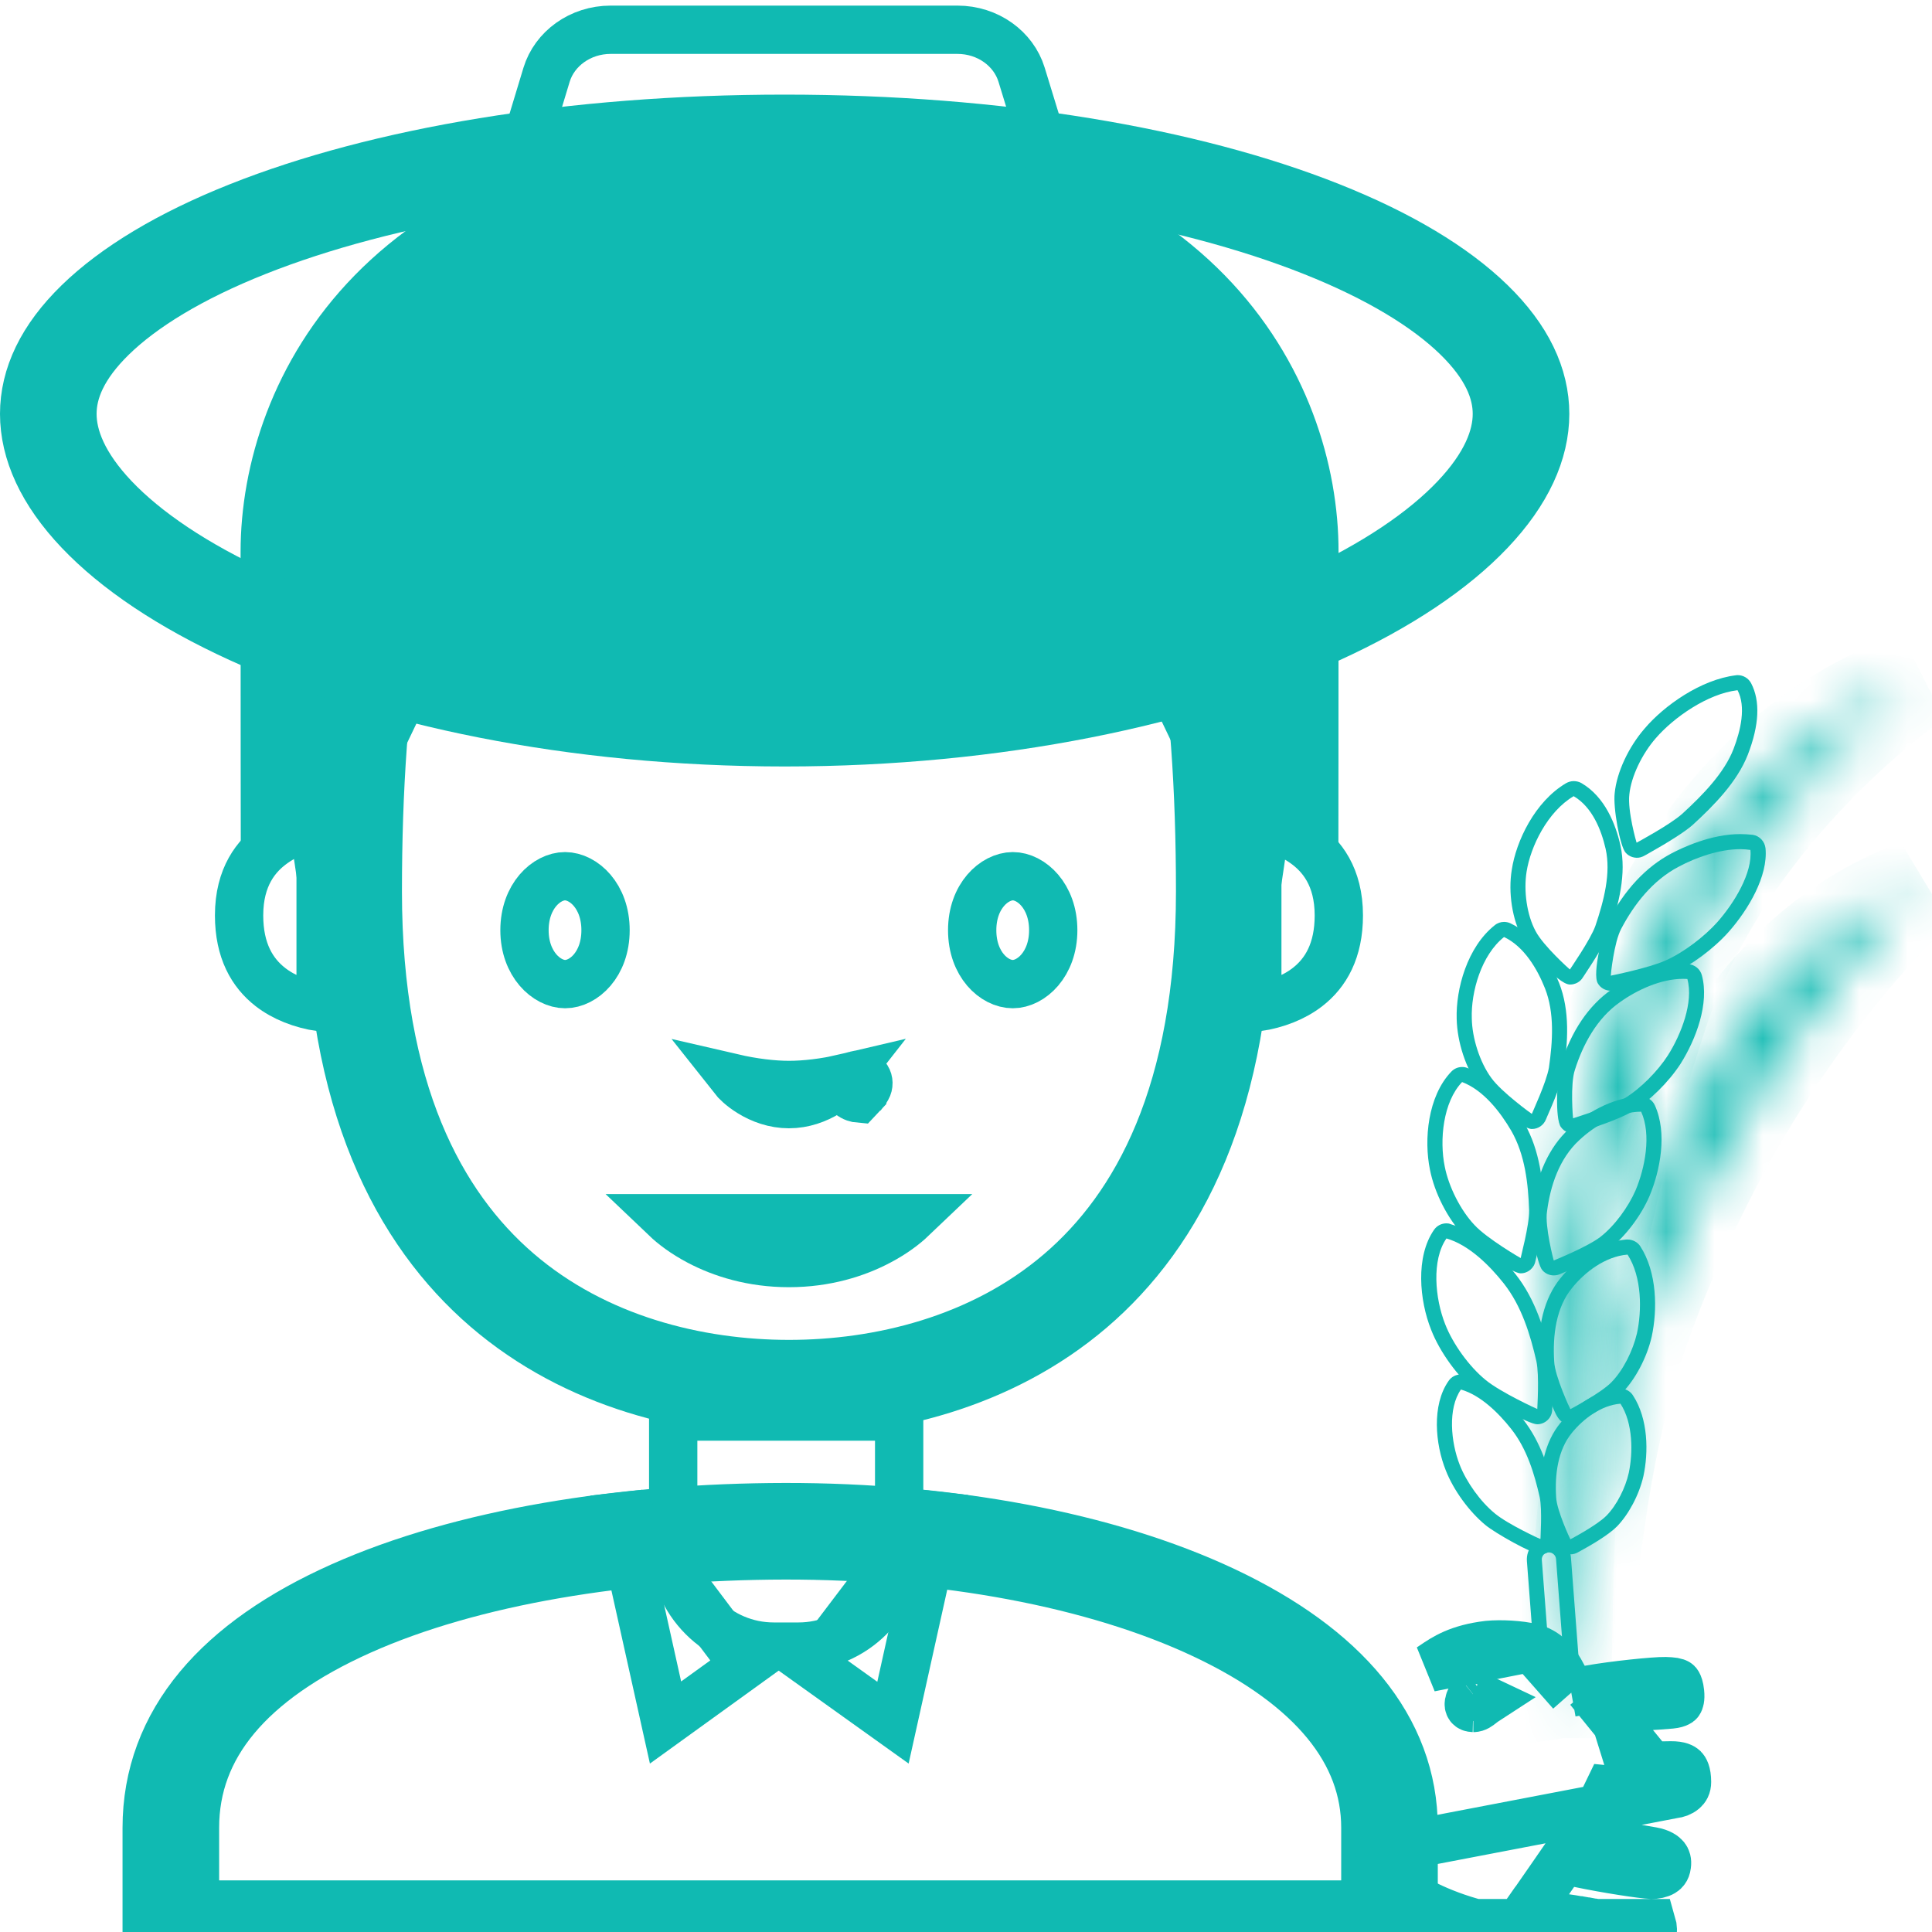 <svg width="40" height="40" viewBox="0 0 40 40" fill="none" xmlns="http://www.w3.org/2000/svg">
<g clip-path="url(#clip0_304_172)">
<mask id="path-1-inside-1_304_172" fill="white">
<path d="M32.662 34.91C32.662 34.91 32.29 21.106 39.7 18.381C39.7 18.381 37.209 20.634 35.281 24.494C33.409 28.238 33.134 30.281 32.662 34.91Z"/>
</mask>
<path d="M32.662 34.91L31.663 34.936L33.657 35.011L32.662 34.91ZM39.7 18.381L40.371 19.123L39.355 17.443L39.7 18.381ZM35.281 24.494L36.175 24.941L36.176 24.941L35.281 24.494ZM32.662 34.91C33.662 34.883 33.662 34.883 33.662 34.883C33.662 34.883 33.662 34.883 33.662 34.883C33.662 34.883 33.662 34.883 33.662 34.882C33.662 34.881 33.662 34.879 33.662 34.877C33.662 34.872 33.661 34.863 33.661 34.852C33.661 34.828 33.66 34.792 33.66 34.745C33.659 34.649 33.659 34.507 33.661 34.322C33.665 33.954 33.679 33.42 33.718 32.771C33.797 31.468 33.977 29.712 34.379 27.882C35.206 24.121 36.871 20.487 40.045 19.32L39.355 17.443C35.12 19 33.266 23.631 32.426 27.453C31.995 29.414 31.805 31.279 31.722 32.65C31.68 33.337 31.665 33.903 31.661 34.3C31.659 34.498 31.659 34.655 31.66 34.763C31.66 34.817 31.661 34.859 31.662 34.888C31.662 34.903 31.662 34.914 31.662 34.922C31.662 34.926 31.663 34.929 31.663 34.932C31.663 34.933 31.663 34.934 31.663 34.935C31.663 34.935 31.663 34.935 31.663 34.936C31.663 34.936 31.663 34.936 32.662 34.91ZM39.7 18.381C39.029 17.64 39.029 17.64 39.029 17.64C39.029 17.64 39.028 17.64 39.028 17.64C39.028 17.641 39.028 17.641 39.027 17.641C39.026 17.642 39.025 17.643 39.024 17.644C39.022 17.646 39.02 17.648 39.016 17.651C39.01 17.657 39.001 17.666 38.989 17.676C38.967 17.697 38.935 17.727 38.896 17.765C38.816 17.842 38.703 17.953 38.563 18.097C38.283 18.386 37.893 18.808 37.442 19.354C36.542 20.443 35.392 22.035 34.386 24.047L36.176 24.941C37.098 23.094 38.157 21.629 38.984 20.627C39.397 20.127 39.751 19.745 39.998 19.49C40.121 19.363 40.218 19.268 40.282 19.206C40.314 19.175 40.338 19.153 40.353 19.139C40.361 19.132 40.366 19.127 40.369 19.125C40.37 19.123 40.371 19.122 40.371 19.122C40.372 19.122 40.372 19.122 40.371 19.122C40.371 19.122 40.371 19.122 40.371 19.122C40.371 19.122 40.371 19.123 40.371 19.123C40.371 19.123 40.371 19.123 39.7 18.381ZM34.387 24.047C32.432 27.955 32.143 30.144 31.667 34.808L33.657 35.011C34.125 30.419 34.386 28.52 36.175 24.941L34.387 24.047Z" fill="#10BAB2" mask="url(#path-1-inside-1_304_172)"/>
<mask id="path-3-inside-2_304_172" fill="white">
<path d="M32.368 35.988C32.368 35.988 29.637 17.75 39.697 14.05C39.697 14.05 35.8 16.669 34.372 20.953C32.628 26.191 32.359 30.278 32.368 35.988Z"/>
</mask>
<path d="M39.697 14.05L40.254 14.88L39.352 13.111L39.697 14.05ZM34.372 20.953L33.423 20.637L33.423 20.637L34.372 20.953ZM32.368 35.988C33.358 35.839 33.358 35.84 33.358 35.84C33.358 35.84 33.358 35.84 33.358 35.84C33.358 35.84 33.358 35.839 33.357 35.838C33.357 35.837 33.357 35.834 33.356 35.831C33.355 35.823 33.353 35.812 33.351 35.796C33.347 35.765 33.34 35.716 33.332 35.652C33.315 35.525 33.292 35.334 33.265 35.089C33.212 34.597 33.146 33.888 33.097 33.024C33.001 31.293 32.975 28.957 33.254 26.52C33.824 21.54 35.598 16.623 40.042 14.989L39.352 13.111C33.736 15.177 31.846 21.229 31.267 26.293C30.971 28.877 31 31.332 31.101 33.136C31.151 34.04 31.22 34.784 31.277 35.305C31.305 35.565 31.33 35.77 31.349 35.911C31.358 35.982 31.365 36.036 31.371 36.074C31.373 36.093 31.375 36.108 31.377 36.118C31.378 36.123 31.378 36.127 31.379 36.13C31.379 36.132 31.379 36.133 31.379 36.134C31.379 36.134 31.379 36.135 31.38 36.135C31.38 36.135 31.38 36.136 32.368 35.988ZM39.697 14.05C39.139 13.22 39.139 13.22 39.138 13.22C39.138 13.22 39.138 13.221 39.138 13.221C39.137 13.221 39.137 13.221 39.136 13.222C39.135 13.223 39.134 13.223 39.132 13.225C39.129 13.227 39.125 13.229 39.12 13.233C39.11 13.24 39.096 13.249 39.079 13.261C39.045 13.285 38.996 13.32 38.936 13.364C38.815 13.452 38.645 13.581 38.438 13.748C38.025 14.081 37.461 14.569 36.851 15.199C35.639 16.451 34.201 18.302 33.423 20.637L35.32 21.269C35.97 19.32 37.195 17.72 38.288 16.591C38.831 16.03 39.331 15.596 39.693 15.305C39.874 15.159 40.019 15.05 40.117 14.978C40.166 14.942 40.203 14.916 40.226 14.9C40.238 14.892 40.246 14.886 40.251 14.882C40.253 14.881 40.255 14.88 40.255 14.879C40.256 14.879 40.256 14.879 40.256 14.879C40.255 14.879 40.255 14.879 40.255 14.88C40.255 14.88 40.255 14.88 40.255 14.88C40.255 14.88 40.254 14.88 39.697 14.05ZM33.423 20.637C31.63 26.024 31.359 30.235 31.369 35.989L33.368 35.986C33.359 30.321 33.626 26.358 35.321 21.269L33.423 20.637Z" fill="#10BAB2" mask="url(#path-3-inside-2_304_172)"/>
<path d="M28.768 39.931H3.537V37.841C3.537 35.9 4.846 34.387 7.26 33.306C9.668 32.228 12.944 31.708 16.257 31.703C19.573 31.699 22.794 32.284 25.145 33.395C27.513 34.514 28.768 36.032 28.768 37.841V39.931Z" stroke="#10BAB2" stroke-width="2"/>
<path d="M13.938 31.997V29.328H16.275H18.616V31.997C18.616 33.154 17.681 34.091 16.534 34.091H16.019C14.872 34.091 13.938 33.157 13.938 31.997Z" stroke="#10BAB2"/>
<path d="M19.438 31.387L18.488 35.666L16.834 34.483L19.201 31.36L19.438 31.387ZM13.069 31.373L15.412 34.484L13.779 35.663L12.831 31.4L13.069 31.373Z" stroke="#10BAB2"/>
<path d="M32.069 32.141C32.144 32.141 32.209 32.2 32.216 32.275L32.397 34.644C32.403 34.725 32.344 34.794 32.263 34.8H32.25C32.175 34.8 32.109 34.741 32.103 34.666L31.922 32.297C31.916 32.216 31.975 32.147 32.056 32.141H32.069ZM32.069 31.828H32.034C31.781 31.847 31.594 32.069 31.613 32.322L31.794 34.691C31.812 34.928 32.013 35.112 32.25 35.112H32.284C32.538 35.094 32.725 34.872 32.706 34.619L32.525 32.25C32.516 32.135 32.464 32.028 32.379 31.95C32.294 31.872 32.184 31.828 32.069 31.828Z" fill="#10BAB2"/>
<path d="M35.974 14.29C36.153 14.631 36.04 15.119 35.89 15.509C35.7 16 35.262 16.453 34.828 16.85C34.581 17.072 33.884 17.447 33.884 17.447C33.881 17.447 33.693 16.787 33.734 16.447C33.771 16.075 33.999 15.606 34.281 15.284C34.653 14.853 35.356 14.362 35.974 14.29ZM35.978 13.978C35.965 13.978 35.953 13.978 35.94 13.981C35.212 14.069 34.45 14.612 34.05 15.084C33.718 15.466 33.474 15.987 33.431 16.416C33.393 16.719 33.54 17.522 33.656 17.653C33.694 17.696 33.742 17.728 33.797 17.745C33.851 17.762 33.91 17.764 33.965 17.75C33.996 17.741 34.028 17.728 34.053 17.712L34.087 17.694C34.571 17.422 34.881 17.222 35.04 17.084C35.484 16.678 35.965 16.191 36.187 15.625C36.425 15.009 36.446 14.512 36.256 14.147C36.2 14.04 36.09 13.978 35.978 13.978Z" fill="#10BAB2"/>
<path d="M29.947 25.641C30.409 25.772 30.837 26.197 31.134 26.572C31.506 27.044 31.684 27.637 31.809 28.181C31.875 28.488 31.825 29.172 31.828 29.172C31.825 29.172 31.069 28.828 30.756 28.569C30.412 28.288 30.078 27.819 29.922 27.419C29.709 26.884 29.637 26.087 29.947 25.641ZM29.947 25.328C29.847 25.328 29.75 25.375 29.69 25.462C29.303 26.019 29.387 26.925 29.631 27.534C29.809 27.991 30.181 28.503 30.556 28.812C30.784 29 31.647 29.488 31.825 29.488C31.99 29.488 32.128 29.359 32.137 29.194V29.172L32.14 29.128C32.156 28.794 32.169 28.378 32.112 28.119C31.981 27.55 31.794 26.906 31.378 26.381C31.072 25.994 30.587 25.503 30.031 25.344C30.004 25.332 29.976 25.327 29.947 25.328Z" fill="#10BAB2"/>
<path d="M33.697 25.975C33.997 26.438 33.994 27.138 33.891 27.606C33.809 27.959 33.609 28.369 33.359 28.622C33.131 28.85 32.513 29.175 32.513 29.175C32.509 29.175 32.191 28.494 32.178 28.188C32.144 27.65 32.216 27.069 32.55 26.663C32.812 26.338 33.234 26.013 33.697 25.975ZM33.697 25.663H33.672C33.194 25.7 32.681 26.003 32.306 26.466C31.972 26.875 31.819 27.478 31.866 28.206C31.872 28.363 31.934 28.597 32.056 28.906C32.225 29.338 32.281 29.485 32.513 29.485C32.569 29.485 32.622 29.469 32.666 29.444C32.978 29.275 33.381 29.038 33.581 28.841C33.859 28.559 34.1 28.1 34.197 27.672C34.316 27.122 34.312 26.347 33.959 25.8C33.903 25.716 33.803 25.663 33.697 25.663Z" fill="#10BAB2"/>
<path d="M30.247 28.769C30.653 28.884 31.028 29.256 31.287 29.584C31.616 30 31.769 30.519 31.878 30.997C31.934 31.266 31.89 31.866 31.894 31.866C31.89 31.866 31.225 31.562 30.953 31.337C30.65 31.091 30.359 30.681 30.222 30.328C30.037 29.859 29.972 29.159 30.247 28.769ZM30.247 28.456C30.147 28.456 30.05 28.503 29.991 28.591C29.64 29.091 29.715 29.9 29.934 30.444C30.094 30.853 30.419 31.3 30.759 31.578C30.947 31.734 31.722 32.178 31.897 32.178C31.977 32.178 32.054 32.148 32.112 32.092C32.17 32.037 32.205 31.961 32.209 31.881V31.859L32.212 31.822C32.225 31.525 32.237 31.159 32.187 30.928C32.072 30.425 31.903 29.856 31.534 29.387C31.262 29.044 30.831 28.606 30.334 28.466C30.303 28.459 30.275 28.456 30.247 28.456Z" fill="#10BAB2"/>
<path d="M33.55 29.062C33.813 29.466 33.809 30.081 33.722 30.494C33.653 30.803 33.475 31.163 33.256 31.384C33.056 31.584 32.513 31.869 32.513 31.869C32.51 31.869 32.231 31.272 32.219 31.003C32.188 30.531 32.253 30.022 32.544 29.666C32.775 29.381 33.147 29.094 33.55 29.062ZM33.55 28.75H33.525C33.094 28.784 32.638 29.053 32.3 29.469C32 29.837 31.863 30.375 31.906 31.022C31.906 31.028 32.088 32.181 32.513 32.181C32.569 32.181 32.622 32.166 32.666 32.141C32.944 31.991 33.3 31.781 33.475 31.606C33.722 31.353 33.938 30.944 34.025 30.562C34.131 30.072 34.128 29.378 33.809 28.891C33.782 28.847 33.743 28.811 33.698 28.787C33.653 28.762 33.602 28.749 33.55 28.75Z" fill="#10BAB2"/>
<path d="M30.271 22.403C30.712 22.569 31.062 23.022 31.29 23.413C31.575 23.909 31.64 24.509 31.659 25.059C31.665 25.369 31.478 26.047 31.484 26.047C31.481 26.047 30.787 25.644 30.528 25.363C30.237 25.056 29.993 24.566 29.912 24.153C29.8 23.609 29.875 22.816 30.271 22.403ZM30.271 22.091C30.187 22.091 30.106 22.125 30.047 22.188C29.559 22.697 29.478 23.597 29.606 24.219C29.7 24.697 29.971 25.231 30.3 25.578C30.465 25.756 31.281 26.363 31.484 26.363C31.634 26.363 31.765 26.253 31.79 26.106L31.8 26.066C31.875 25.759 31.975 25.319 31.971 25.056C31.95 24.481 31.884 23.822 31.562 23.259C31.322 22.847 30.925 22.316 30.384 22.113C30.348 22.098 30.31 22.09 30.271 22.091Z" fill="#10BAB2"/>
<path d="M33.978 23.016C34.194 23.494 34.057 24.184 33.863 24.644C33.713 24.988 33.432 25.378 33.129 25.613C32.853 25.822 32.166 26.097 32.169 26.097C32.166 26.097 31.982 25.391 32.029 25.087C32.097 24.55 32.285 23.984 32.697 23.606C33.019 23.303 33.507 23.016 33.978 23.016ZM33.978 22.703C33.497 22.703 32.938 22.956 32.482 23.375C32.075 23.747 31.81 24.325 31.716 25.044C31.672 25.328 31.816 26.163 31.932 26.297C31.991 26.366 32.078 26.406 32.169 26.406C32.188 26.406 32.21 26.403 32.232 26.4C32.254 26.397 32.275 26.387 32.294 26.381C32.641 26.238 33.088 26.038 33.319 25.859C33.647 25.606 33.972 25.178 34.15 24.766C34.375 24.231 34.522 23.459 34.263 22.887C34.239 22.832 34.199 22.785 34.148 22.753C34.098 22.72 34.039 22.703 33.978 22.703Z" fill="#10BAB2"/>
<path d="M31.14 19.4C31.556 19.597 31.828 20.062 31.987 20.462C32.187 20.969 32.147 21.559 32.069 22.103C32.019 22.406 31.712 23.059 31.715 23.062C31.712 23.062 31.087 22.612 30.875 22.316C30.637 21.991 30.478 21.491 30.472 21.084C30.453 20.541 30.669 19.772 31.14 19.4ZM31.14 19.087C31.072 19.087 31.003 19.109 30.947 19.156C30.378 19.606 30.14 20.475 30.159 21.094C30.169 21.575 30.35 22.128 30.625 22.5C30.731 22.65 31.484 23.375 31.715 23.375C31.847 23.375 31.962 23.294 32.009 23.172L32.025 23.134C32.156 22.837 32.334 22.416 32.378 22.153C32.459 21.584 32.509 20.931 32.278 20.347C32.106 19.922 31.794 19.362 31.272 19.116C31.231 19.097 31.186 19.087 31.14 19.087Z" fill="#10BAB2"/>
<path d="M34.841 20.266C34.872 20.266 34.904 20.266 34.935 20.269C35.066 20.75 34.807 21.416 34.532 21.85C34.322 22.175 33.966 22.541 33.622 22.747C33.307 22.931 32.569 23.15 32.569 23.153C32.566 23.153 32.507 22.444 32.607 22.15C32.772 21.628 33.06 21.084 33.538 20.75C33.894 20.494 34.391 20.266 34.841 20.266ZM34.841 19.953C34.191 19.953 33.588 20.328 33.36 20.491C32.888 20.822 32.532 21.347 32.31 22.053C32.235 22.275 32.191 23.159 32.316 23.334C32.355 23.388 32.409 23.429 32.472 23.45C32.535 23.47 32.603 23.471 32.666 23.45C32.972 23.356 33.504 23.181 33.782 23.019C34.15 22.797 34.547 22.406 34.794 22.025C35.113 21.519 35.394 20.775 35.235 20.191C35.218 20.128 35.182 20.073 35.132 20.032C35.082 19.991 35.021 19.967 34.957 19.962C34.919 19.953 34.882 19.953 34.841 19.953Z" fill="#10BAB2"/>
<path d="M32.581 16.484C32.962 16.706 33.153 17.178 33.243 17.575C33.356 18.078 33.206 18.65 33.031 19.169C32.928 19.459 32.5 20.072 32.503 20.072C32.5 20.072 31.953 19.584 31.793 19.278C31.612 18.944 31.543 18.447 31.606 18.05C31.687 17.528 32.04 16.803 32.581 16.484ZM32.581 16.172C32.525 16.172 32.472 16.188 32.422 16.216C31.778 16.597 31.39 17.413 31.3 18.006C31.222 18.478 31.309 19.041 31.522 19.428C31.578 19.538 32.234 20.384 32.506 20.384C32.618 20.384 32.722 20.325 32.775 20.231L32.8 20.194C32.984 19.916 33.24 19.519 33.328 19.272C33.512 18.725 33.678 18.094 33.55 17.506C33.453 17.072 33.231 16.497 32.74 16.212C32.69 16.184 32.634 16.172 32.581 16.172Z" fill="#10BAB2"/>
<path d="M36.028 17.581C36.1 17.581 36.172 17.587 36.24 17.597C36.287 18.069 35.909 18.691 35.556 19.091C35.287 19.391 34.865 19.716 34.481 19.887C34.131 20.044 33.35 20.2 33.35 20.2C33.346 20.2 33.415 19.506 33.568 19.225C33.828 18.731 34.212 18.228 34.756 17.944C35.118 17.75 35.6 17.581 36.028 17.581ZM36.028 17.269C35.425 17.269 34.831 17.55 34.606 17.669C34.078 17.947 33.634 18.422 33.29 19.081C33.197 19.25 32.959 20.153 33.081 20.359C33.137 20.456 33.24 20.512 33.35 20.512C33.371 20.512 33.397 20.509 33.418 20.503C33.743 20.434 34.306 20.306 34.609 20.172C35.012 19.988 35.475 19.647 35.787 19.297C36.197 18.834 36.609 18.137 36.553 17.562C36.537 17.422 36.431 17.306 36.29 17.284C36.203 17.275 36.115 17.269 36.028 17.269Z" fill="#10BAB2"/>
<path d="M6.638 17.15V20.855C6.238 20.793 5.876 20.652 5.597 20.435C5.223 20.144 4.95 19.684 4.95 18.953C4.95 18.147 5.311 17.713 5.661 17.465C5.843 17.334 6.029 17.252 6.17 17.202C6.239 17.178 6.296 17.162 6.333 17.152C6.337 17.152 6.34 17.151 6.344 17.15H6.638ZM26.325 17.15C26.329 17.151 26.332 17.152 26.336 17.152C26.373 17.162 26.43 17.178 26.5 17.202C26.64 17.252 26.826 17.334 27.009 17.465C27.358 17.713 27.719 18.147 27.719 18.953C27.719 19.684 27.447 20.144 27.072 20.435C26.793 20.652 26.431 20.793 26.031 20.855V17.15H26.325Z" stroke="#10BAB2"/>
<path d="M7.322 18.459C7.322 14.176 7.844 10.7 9.218 8.319C9.893 7.15 10.769 6.251 11.899 5.638C13.034 5.022 14.48 4.663 16.335 4.663C18.19 4.663 19.636 5.022 20.771 5.638C21.9 6.251 22.777 7.15 23.451 8.319C24.825 10.7 25.347 14.176 25.347 18.459C25.347 22.744 23.977 25.262 22.263 26.727C20.518 28.218 18.272 28.741 16.335 28.741C14.37 28.741 12.125 28.203 10.387 26.704C8.678 25.23 7.322 22.711 7.322 18.459Z" stroke="#10BAB2" stroke-width="2"/>
<path d="M12.537 19.259C12.537 19.97 12.08 20.375 11.7 20.375C11.322 20.375 10.859 19.965 10.859 19.259C10.859 18.55 11.319 18.141 11.699 18.141C12.081 18.143 12.537 18.55 12.537 19.259ZM20.969 20.375C20.585 20.375 20.128 19.969 20.128 19.259C20.128 18.552 20.586 18.143 20.97 18.141C21.346 18.141 21.806 18.549 21.806 19.259C21.806 19.966 21.346 20.375 20.969 20.375ZM14.467 25.699C14.164 25.539 13.937 25.365 13.787 25.222H18.881C18.731 25.365 18.505 25.539 18.201 25.699C17.729 25.949 17.096 26.15 16.334 26.15C15.572 26.15 14.94 25.949 14.467 25.699Z" stroke="#10BAB2"/>
<path d="M17.851 22.668C17.895 22.617 17.93 22.57 17.953 22.528C18.028 22.397 17.944 22.197 17.734 22.256M17.851 22.668L17.851 22.669C17.83 22.693 17.806 22.719 17.781 22.744C17.758 22.742 17.732 22.738 17.704 22.728C17.627 22.701 17.567 22.649 17.529 22.591C17.472 22.501 17.467 22.401 17.501 22.317C17.52 22.313 17.538 22.308 17.557 22.303C17.558 22.303 17.558 22.303 17.559 22.303C17.617 22.288 17.676 22.273 17.734 22.256M17.851 22.668L17.784 22.432L17.784 22.432L17.734 22.256M17.851 22.668L17.734 22.256M17.491 22.319C17.076 22.417 16.664 22.463 16.334 22.463C16.004 22.463 15.591 22.414 15.176 22.318C15.228 22.384 15.347 22.506 15.534 22.621C15.755 22.758 16.031 22.86 16.334 22.86C16.637 22.86 16.913 22.758 17.134 22.621C17.321 22.506 17.439 22.386 17.491 22.319Z" stroke="#10BAB2"/>
<path d="M16.572 2.534C16.572 2.534 16.416 2.528 16.35 2.531C16.285 2.531 16.128 2.534 16.128 2.534C7.566 2.697 4.981 7.85 4.981 11.425C4.981 14.897 4.985 17.45 4.985 17.45C4.985 17.45 5.122 17.309 5.372 17.112C5.641 16.903 5.938 16.787 5.938 16.787L6.369 19.687L9.222 13.725C9.241 13.687 9.278 13.665 9.319 13.672L11.01 13.859C12.71 14.047 14.419 14.14 16.125 14.144V14.147C16.2 14.147 16.272 14.144 16.347 14.144C16.422 14.144 16.494 14.147 16.569 14.147V14.144C18.275 14.137 19.985 14.047 21.685 13.859L23.375 13.672C23.416 13.669 23.453 13.691 23.472 13.725L26.325 19.687L26.756 16.787C26.756 16.787 27.053 16.906 27.322 17.112C27.575 17.309 27.71 17.45 27.71 17.45C27.71 17.45 27.713 14.9 27.713 11.425C27.719 7.85 25.138 2.697 16.572 2.534Z" fill="#10BAB2"/>
<path d="M31.71 34.113L31.71 34.113C31.463 34.051 31.074 34.031 30.81 34.056C30.194 34.129 29.907 34.323 29.677 34.48C29.653 34.496 29.63 34.511 29.607 34.526L31.71 34.113ZM31.71 34.113L31.712 34.114M31.71 34.113L31.712 34.114M31.712 34.114C31.988 34.182 32.192 34.375 32.364 34.714L32.532 35.045M31.712 34.114L32.532 35.045M32.532 35.045L32.898 34.98M32.532 35.045L32.898 34.98M32.898 34.98C33.407 34.888 34.266 34.801 34.48 34.806C34.554 34.808 34.607 34.812 34.652 34.819C34.696 34.827 34.715 34.836 34.722 34.841C34.722 34.841 34.722 34.841 34.722 34.841C34.725 34.842 34.73 34.845 34.739 34.86C34.75 34.88 34.773 34.931 34.784 35.038C34.799 35.177 34.771 35.228 34.765 35.236L34.765 35.236C34.763 35.239 34.759 35.245 34.741 35.254C34.72 35.265 34.676 35.282 34.593 35.29L34.593 35.29C34.407 35.307 34.213 35.319 34.017 35.329L33.371 35.359L33.563 35.977L33.635 36.208L33.746 36.566L34.121 36.559C34.206 36.558 34.281 36.556 34.348 36.554C34.44 36.552 34.519 36.55 34.591 36.55V36.55L34.596 36.55C34.778 36.548 34.84 36.595 34.858 36.613C34.876 36.631 34.928 36.697 34.928 36.894C34.928 36.981 34.897 37.028 34.853 37.066C34.796 37.114 34.716 37.141 34.658 37.145M32.898 34.98L34.658 37.145M34.658 37.145C34.535 37.151 34.109 37.131 33.651 37.087L33.305 37.053L33.153 37.367L33.121 37.432L32.686 38.086L33.462 38.204C33.744 38.247 34.015 38.293 34.206 38.327C34.376 38.357 34.449 38.419 34.478 38.454C34.503 38.486 34.523 38.533 34.511 38.616L34.511 38.616C34.504 38.67 34.489 38.699 34.477 38.715C34.466 38.733 34.449 38.749 34.424 38.764C34.366 38.799 34.278 38.818 34.193 38.816L34.192 38.816C34.011 38.811 33.239 38.692 32.695 38.577L32.369 38.507L32.18 38.781L32.074 38.934L31.624 39.582L32.402 39.712C32.442 39.719 32.484 39.725 32.529 39.731C32.538 39.733 32.549 39.735 32.562 39.736L32.653 39.752L32.695 39.759H32.704C32.713 39.761 32.724 39.763 32.74 39.766L32.743 39.766C32.763 39.77 32.792 39.775 32.823 39.779L32.858 39.784H32.862C32.884 39.788 32.909 39.793 32.943 39.8L32.991 39.809H33.005L33.083 39.823C33.084 39.823 33.085 39.823 33.087 39.824C33.093 39.825 33.103 39.827 33.115 39.829C33.125 39.831 33.137 39.832 33.151 39.834C33.172 39.838 33.2 39.843 33.229 39.847L33.258 39.853C33.258 39.853 33.258 39.853 33.258 39.853C33.26 39.853 33.263 39.854 33.266 39.854C33.284 39.858 33.32 39.865 33.358 39.871L33.38 39.876C33.407 39.882 33.435 39.887 33.452 39.89C33.454 39.891 33.455 39.891 33.457 39.891L33.48 39.896L33.486 39.897C33.487 39.897 33.488 39.898 33.488 39.898L33.498 39.9L33.507 39.902C33.599 39.921 33.659 39.943 33.696 39.96C33.707 39.965 33.715 39.97 33.72 39.973C33.72 39.985 33.719 40.003 33.715 40.029L33.715 40.031C33.707 40.082 33.692 40.109 33.679 40.126C33.664 40.144 33.642 40.164 33.606 40.183C33.525 40.224 33.42 40.237 33.359 40.23L33.359 40.23L33.353 40.23C33.246 40.221 32.963 40.172 32.652 40.102C32.342 40.034 32.078 39.961 31.967 39.915L31.924 39.893L31.538 39.7L31.348 39.972C30.821 39.91 30.367 39.777 30.029 39.652C29.832 39.579 29.677 39.509 29.573 39.459C29.521 39.434 29.482 39.413 29.457 39.4C29.445 39.394 29.436 39.389 29.431 39.386L29.427 39.383L29.427 39.383L29.419 39.38C29.041 39.167 28.87 39.007 28.775 38.872C28.679 38.738 28.628 38.588 28.561 38.313L34.658 37.145ZM31.591 40.497C30.184 40.403 29.175 39.816 29.175 39.816L34.199 39.816C34.224 39.9 34.227 39.996 34.209 40.106C34.128 40.638 33.594 40.756 33.309 40.728C33.025 40.703 32.069 40.506 31.756 40.369L31.7 40.341L31.591 40.497Z" stroke="#10BAB2"/>
<path d="M30.495 35.076C30.424 35.184 30.34 35.358 30.503 35.362M30.495 35.076L30.77 35.206C30.733 35.23 30.697 35.257 30.663 35.284M30.495 35.076L30.503 35.086V35.362M30.503 35.362C30.563 35.362 30.616 35.322 30.663 35.284M30.503 35.362L30.511 35.096L30.663 35.284M30.663 35.284L30.511 35.095" stroke="#10BAB2"/>
<path d="M31.491 8.569C31.491 9.204 31.194 9.91 30.489 10.653C29.782 11.398 28.712 12.124 27.318 12.76C24.532 14.031 20.618 14.869 16.247 14.869C11.876 14.869 7.961 14.03 5.174 12.759C3.779 12.122 2.709 11.396 2.002 10.652C1.296 9.909 1 9.203 1 8.569C1 7.944 1.287 7.291 1.974 6.622C2.67 5.944 3.73 5.299 5.127 4.744C7.917 3.634 11.845 2.959 16.244 2.959C20.643 2.959 24.572 3.633 27.362 4.743C28.76 5.298 29.82 5.942 30.516 6.62C31.204 7.29 31.491 7.944 31.491 8.569Z" stroke="#10BAB2" stroke-width="2"/>
<path d="M9.373 7.988C9.371 7.986 9.369 7.983 9.368 7.98L11.316 1.548C11.316 1.548 11.316 1.548 11.316 1.548C11.479 1.011 12.011 0.616 12.644 0.616H19.822C20.455 0.616 20.985 1.009 21.15 1.544C21.15 1.544 21.15 1.544 21.15 1.544L23.123 7.98C23.121 7.983 23.119 7.985 23.117 7.988C23.061 8.071 22.905 8.247 22.501 8.445C21.679 8.849 19.92 9.303 16.244 9.303C12.567 9.303 10.809 8.849 9.988 8.445C9.585 8.247 9.429 8.071 9.373 7.988Z" stroke="#10BAB2"/>
</g>
<defs>
<clipPath id="clip0_304_172">
<rect width="40" height="40" fill="white"/>
</clipPath>
</defs>
</svg>
